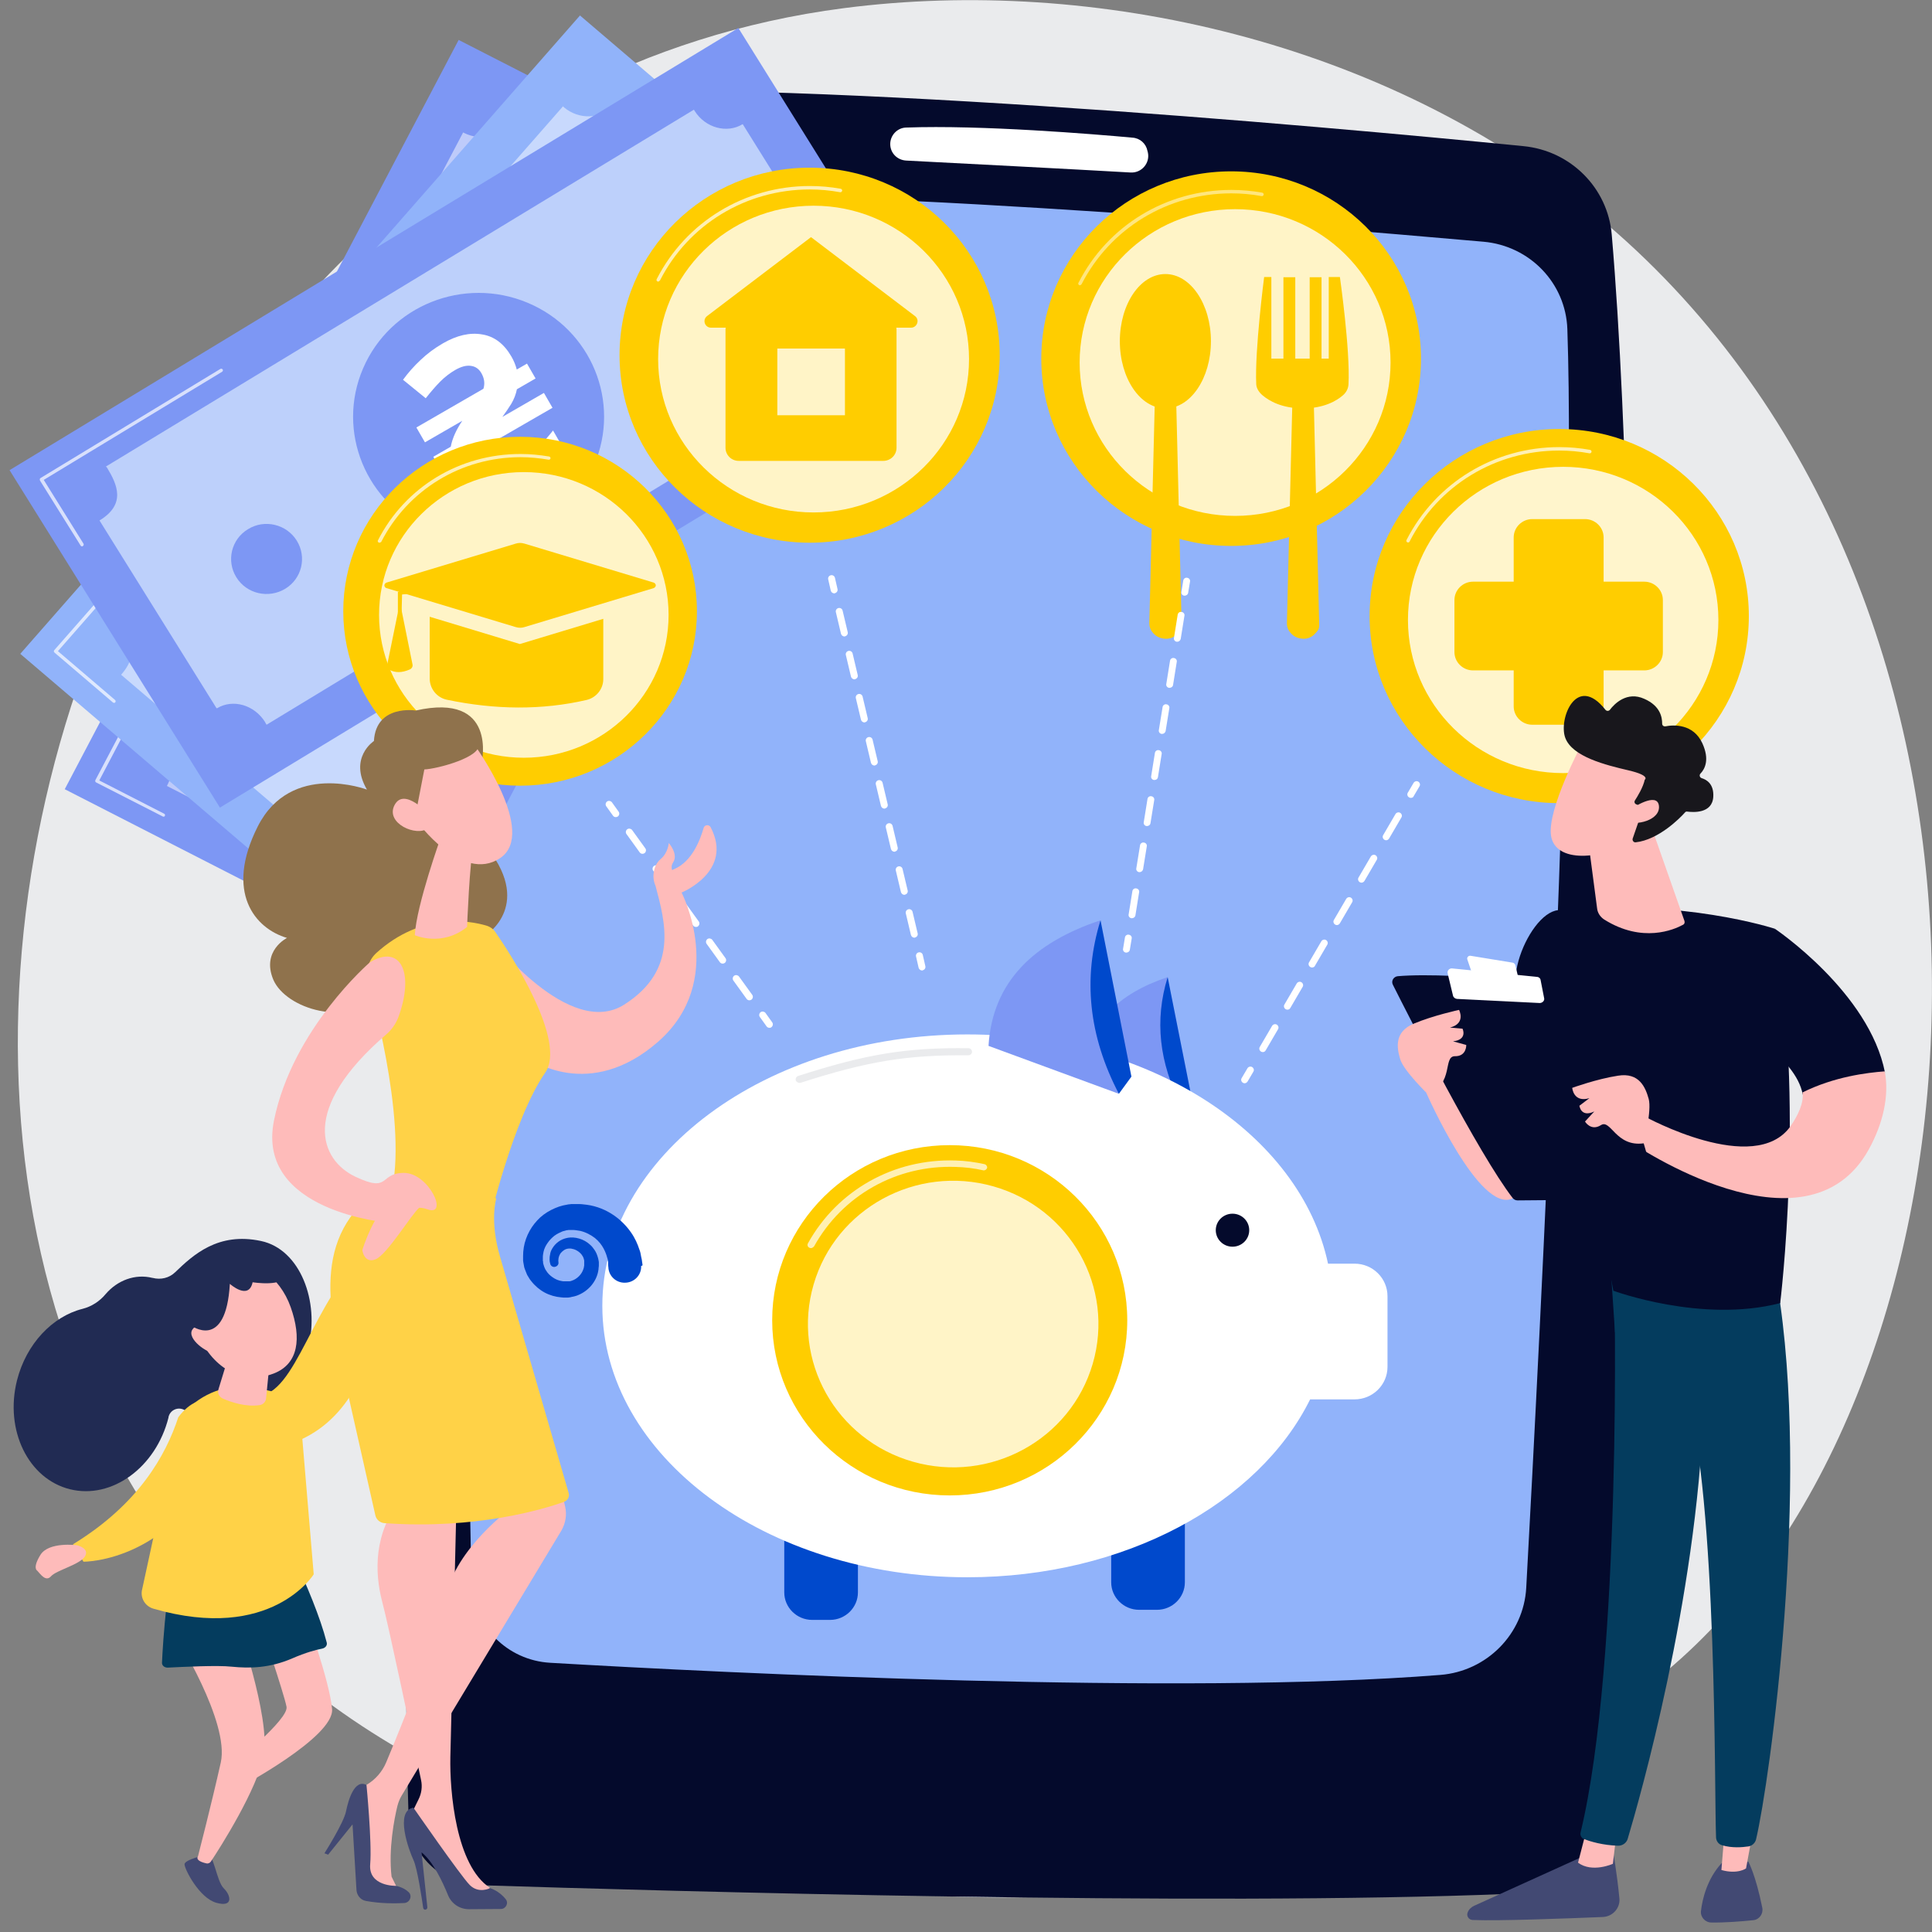 <svg width="200" height="200" viewBox="0 0 200 200" fill="none" xmlns="http://www.w3.org/2000/svg">
<rect x="0" y="0" width="200" height="200" fill="#808080" stroke="none"/>
<path d="M177.022 168.784C172.956 173.008 169.108 175.737 166.053 177.897C130.308 203.218 87.996 195.837 79 194.034C65.722 191.376 40.056 186.226 21.51 164.703C-6.562 132.12 -2.184 80.814 19.585 46.951C23.578 40.757 44.602 6.371 87.371 0.842C113.253 -2.504 143.418 4.235 165.259 22.294C211.131 60.192 207.86 136.772 177.022 168.784Z" fill="#EAEBED"/>
<path d="M44.313 18.877C43.568 48.707 41.138 151.603 42.293 188.054C42.413 191.922 45.564 195.007 49.461 195.149C68.825 195.766 124.535 197.356 156.215 196.051C162.806 195.766 168.049 190.498 168.194 183.996C168.843 152.695 170.311 64.63 166.847 24.288C166.438 19.447 162.589 15.602 157.706 15.128C136.61 13.039 80.611 7.961 53.237 9.693C48.306 10.026 44.434 14.012 44.313 18.877Z" fill="#040A2C"/>
<path d="M52.179 28.156C51.121 52.575 47.777 133.853 48.835 163.919C48.98 168.31 52.492 171.869 56.942 172.13C75.247 173.198 122.226 175.524 149.094 173.388C153.929 173.008 157.73 169.14 157.995 164.37C159.366 139.453 163.263 63.776 162.252 34.065C162.084 29.319 158.379 25.45 153.569 25.023C133.748 23.267 82.873 19.09 60.045 20.325C55.763 20.538 52.371 23.932 52.179 28.156Z" fill="#91B3FA"/>
<path d="M92.157 14.914C92.157 15.839 92.879 16.575 93.817 16.622C98.388 16.86 111.281 17.524 117.03 17.857C118.16 17.928 119.05 16.907 118.834 15.816L118.786 15.626C118.641 14.867 118.016 14.297 117.222 14.249C113.325 13.893 101.587 12.921 93.793 13.205C92.903 13.229 92.157 13.988 92.157 14.914Z" fill="white"/>
<path d="M47.479 4.134L6.702 81.699L43.365 100.458L84.142 22.894L47.479 4.134Z" fill="#7D97F4"/>
<path opacity="0.5" d="M52.951 12.376L73.926 23.102C73.06 24.763 73.854 26.946 75.73 27.919C75.778 27.943 75.923 28.014 75.923 28.014L43.016 90.616C43.016 90.616 42.872 90.545 42.824 90.497C40.948 89.548 38.711 90.118 37.821 91.802C37.797 91.826 37.773 91.85 37.773 91.85L17.278 81.361C18.77 78.513 16.989 77.255 15.137 76.306C15.089 76.282 15.065 76.306 15.041 76.306L47.947 13.704C47.947 13.704 47.947 13.704 48.02 13.752C49.896 14.701 52.085 14.037 52.951 12.376Z" fill="white"/>
<path d="M45.348 65.034C52.522 65.034 58.338 59.297 58.338 52.219C58.338 45.142 52.522 39.405 45.348 39.405C38.174 39.405 32.359 45.142 32.359 52.219C32.359 59.297 38.174 65.034 45.348 65.034Z" fill="url(#paint0_linear_248_2127)"/>
<path d="M52.516 57.346L51.289 56.729C50.568 57.963 49.629 59.055 48.763 59.719C48.451 59.956 48.018 59.933 47.729 59.672L46.743 58.794C46.382 58.461 46.406 57.916 46.767 57.607C47.609 56.919 48.451 55.993 49.076 54.831C49.702 53.62 49.774 52.505 48.908 52.078C48.138 51.674 47.32 52.149 45.973 53.596C44.049 55.661 42.076 56.824 39.959 55.732C38.035 54.736 37.289 52.6 38.155 49.989L36.929 49.372C36.544 49.183 36.375 48.684 36.592 48.304L36.953 47.593C37.145 47.213 37.65 47.047 38.035 47.26L39.142 47.83C39.791 46.691 40.441 45.955 41.042 45.409C41.355 45.125 41.812 45.125 42.124 45.409L43.038 46.216C43.375 46.525 43.375 47.071 43.038 47.379C42.485 47.877 41.764 48.613 41.186 49.752C40.441 51.176 40.825 51.912 41.355 52.173C42.028 52.505 42.918 51.888 44.482 50.322C46.695 48.067 48.403 47.545 50.399 48.566C52.251 49.515 53.189 51.722 52.227 54.546L53.598 55.234C53.983 55.424 54.152 55.922 53.935 56.302L53.574 57.014C53.382 57.393 52.901 57.536 52.516 57.346Z" fill="white"/>
<path opacity="0.7" d="M16.917 84.541C16.893 84.541 16.869 84.541 16.845 84.518L9.965 81.005C9.917 80.982 9.893 80.958 9.869 80.91C9.845 80.863 9.869 80.816 9.869 80.768L19.948 61.617C19.996 61.523 20.092 61.499 20.188 61.546C20.284 61.594 20.308 61.689 20.26 61.783L10.278 80.792L16.989 84.233C17.085 84.28 17.109 84.375 17.061 84.47C17.061 84.518 16.989 84.541 16.917 84.541Z" fill="white"/>
<path d="M70.942 43.202C70.918 43.202 70.894 43.202 70.87 43.178C70.774 43.131 70.75 43.036 70.798 42.941L80.661 24.17L73.468 20.492C73.372 20.444 73.348 20.349 73.396 20.255C73.444 20.16 73.54 20.136 73.637 20.183L80.997 23.957C81.045 23.98 81.07 24.004 81.094 24.052C81.118 24.099 81.094 24.146 81.094 24.194L71.159 43.107C71.063 43.178 70.991 43.202 70.942 43.202Z" fill="white"/>
<path d="M60.04 1.602L2.098 67.685L33.535 94.512L91.476 28.429L60.04 1.602Z" fill="#91B3FA"/>
<path opacity="0.5" d="M63.509 10.904L81.382 26.163C80.131 27.587 80.492 29.96 82.079 31.312C82.127 31.36 82.127 31.336 82.344 31.502L35.558 84.849C35.366 84.683 35.366 84.683 35.318 84.635C33.73 83.283 31.372 83.283 30.098 84.73C30.074 84.754 30.001 84.754 30.001 84.754L12.538 69.851C14.679 67.407 13.211 65.769 11.624 64.393C11.576 64.346 11.528 64.322 11.528 64.322L58.289 10.999C58.289 10.999 58.313 11.046 58.362 11.094C59.949 12.446 62.258 12.328 63.509 10.904Z" fill="white"/>
<path d="M46.718 60.715C53.892 60.715 59.708 54.978 59.708 47.901C59.708 40.823 53.892 35.086 46.718 35.086C39.545 35.086 33.729 40.823 33.729 47.901C33.729 54.978 39.545 60.715 46.718 60.715Z" fill="url(#paint1_linear_248_2127)"/>
<path d="M52.493 54.522L51.459 53.644C50.472 54.664 49.294 55.518 48.307 55.969C47.947 56.135 47.538 56.017 47.321 55.684L46.575 54.593C46.311 54.189 46.455 53.667 46.888 53.454C47.85 52.979 48.909 52.267 49.775 51.27C50.689 50.25 51.002 49.182 50.28 48.565C49.63 47.996 48.716 48.257 47.081 49.372C44.723 50.938 42.534 51.626 40.706 50.06C39.071 48.66 38.854 46.406 40.321 44.056L39.287 43.178C38.95 42.894 38.926 42.395 39.215 42.063L39.744 41.47C40.033 41.137 40.538 41.114 40.875 41.398L41.813 42.205C42.727 41.256 43.521 40.687 44.218 40.283C44.579 40.069 45.036 40.188 45.277 40.544L45.95 41.541C46.215 41.92 46.094 42.443 45.661 42.68C44.988 43.036 44.146 43.605 43.28 44.555C42.198 45.765 42.414 46.572 42.871 46.952C43.448 47.426 44.459 47.023 46.359 45.86C49.029 44.175 50.809 44.056 52.541 45.528C54.105 46.88 54.514 49.23 52.926 51.769L54.081 52.766C54.417 53.05 54.441 53.549 54.153 53.881L53.623 54.474C53.335 54.783 52.83 54.806 52.493 54.522Z" fill="white"/>
<path opacity="0.7" d="M11.744 72.746C11.72 72.746 11.696 72.723 11.696 72.723L5.634 67.549C5.562 67.478 5.562 67.383 5.61 67.312L19.755 51.199C19.827 51.128 19.923 51.128 19.995 51.175C20.067 51.246 20.067 51.341 20.019 51.413L5.995 67.407L11.913 72.462C11.985 72.533 11.985 72.628 11.937 72.699C11.889 72.77 11.816 72.77 11.744 72.746Z" fill="white"/>
<path d="M73.661 44.958C73.637 44.958 73.613 44.934 73.613 44.934C73.541 44.863 73.541 44.768 73.589 44.697L87.613 28.702L81.695 23.648C81.623 23.576 81.623 23.482 81.671 23.41C81.743 23.339 81.84 23.339 81.912 23.387L87.973 28.56C87.998 28.584 88.022 28.631 88.046 28.679C88.046 28.726 88.046 28.773 87.998 28.797L73.877 44.91C73.805 44.958 73.733 44.982 73.661 44.958Z" fill="white"/>
<path d="M76.433 2.895L0.99 48.671L22.767 83.601L98.209 37.824L76.433 2.895Z" fill="#7D97F4"/>
<path d="M76.884 12.85L89.272 32.712C87.66 33.685 87.227 36.058 88.334 37.814C88.358 37.862 88.334 37.838 88.478 38.075L27.596 75.024C27.452 74.787 27.476 74.834 27.452 74.763C26.346 72.983 24.133 72.319 22.473 73.316C22.449 73.339 22.401 73.292 22.401 73.292L10.301 53.88C13.067 52.195 12.153 50.178 11.071 48.398C11.047 48.351 10.975 48.303 10.951 48.303L71.832 11.354C71.832 11.354 71.881 11.426 71.905 11.473C73.011 13.253 75.272 13.846 76.884 12.85Z" fill="#BDD0FB"/>
<path d="M61.505 48.136C64.303 41.619 61.216 34.098 54.611 31.338C48.005 28.578 40.382 31.623 37.584 38.14C34.786 44.657 37.873 52.178 44.479 54.938C51.084 57.698 58.708 54.652 61.505 48.136Z" fill="#7D97F4"/>
<path opacity="0.7" d="M8.449 56.562C8.401 56.538 8.377 56.514 8.353 56.49L4.143 49.751C4.119 49.703 4.119 49.656 4.119 49.609C4.119 49.561 4.167 49.514 4.191 49.49L22.809 38.194C22.882 38.147 23.002 38.17 23.05 38.242C23.098 38.313 23.074 38.431 23.002 38.479L4.528 49.68L8.641 56.277C8.689 56.348 8.665 56.467 8.593 56.514C8.545 56.562 8.497 56.562 8.449 56.562Z" fill="white"/>
<path d="M76.211 48.328C76.162 48.304 76.138 48.28 76.114 48.256C76.066 48.185 76.09 48.066 76.162 48.019L94.42 36.937L90.306 30.34C90.258 30.268 90.282 30.15 90.355 30.102C90.427 30.055 90.547 30.079 90.595 30.15L94.805 36.889C94.829 36.937 94.829 36.984 94.829 37.032C94.829 37.079 94.781 37.127 94.757 37.15L76.355 48.304C76.307 48.351 76.259 48.351 76.211 48.328Z" fill="white"/>
<path d="M30.723 55.969C31.781 57.678 31.252 59.908 29.52 60.953C27.788 61.997 25.527 61.474 24.469 59.766C23.41 58.057 23.94 55.827 25.672 54.782C27.379 53.715 29.665 54.26 30.723 55.969Z" fill="#7D97F4"/>
<path d="M74.743 32.879C76.775 32.879 78.423 31.253 78.423 29.248C78.423 27.243 76.775 25.617 74.743 25.617C72.71 25.617 71.062 27.243 71.062 29.248C71.062 31.253 72.71 32.879 74.743 32.879Z" fill="url(#paint2_linear_248_2127)"/>
<path d="M127.447 56.513C138.3 56.513 147.099 47.833 147.099 37.125C147.099 26.418 138.3 17.737 127.447 17.737C116.593 17.737 107.794 26.418 107.794 37.125C107.794 47.833 116.593 56.513 127.447 56.513Z" fill="#FFCD00"/>
<g opacity="0.7">
<path opacity="0.7" d="M111.787 29.532C111.763 29.532 111.739 29.532 111.715 29.508C111.619 29.46 111.595 29.366 111.643 29.271C114.674 23.338 120.735 19.66 127.471 19.66C128.553 19.66 129.611 19.755 130.67 19.944C130.766 19.968 130.838 20.063 130.814 20.158C130.79 20.253 130.694 20.324 130.598 20.3C129.563 20.111 128.529 20.016 127.471 20.016C120.88 20.016 114.938 23.623 111.955 29.437C111.907 29.484 111.835 29.532 111.787 29.532Z" fill="white"/>
</g>
<path opacity="0.78" d="M127.857 53.405C136.744 53.405 143.949 46.297 143.949 37.529C143.949 28.761 136.744 21.653 127.857 21.653C118.969 21.653 111.764 28.761 111.764 37.529C111.764 46.297 118.969 53.405 127.857 53.405Z" fill="white"/>
<path d="M120.64 42.275C123.244 42.275 125.355 39.162 125.355 35.322C125.355 31.482 123.244 28.369 120.64 28.369C118.036 28.369 115.925 31.482 115.925 35.322C115.925 39.162 118.036 42.275 120.64 42.275Z" fill="#FFCD00"/>
<path d="M121.747 41.018C121.025 41.018 120.279 41.018 119.558 41.018C119.365 48.825 119.173 56.609 118.98 64.511C118.98 64.986 119.149 65.318 119.485 65.65C119.822 65.982 120.279 66.125 120.736 66.125C121.169 66.125 121.578 65.935 121.867 65.626C122.156 65.318 122.324 65.152 122.324 64.725C122.131 56.751 121.939 48.825 121.747 41.018Z" fill="#FFCD00"/>
<path d="M138.706 28.677H137.551V37.125H136.805V28.701H135.578V37.125H134.087V28.701H132.86V37.125H131.609V28.677H130.864C130.864 28.677 129.878 36.271 130.046 39.783C130.07 40.21 130.335 40.614 130.695 40.922C131.369 41.492 132.692 42.275 134.881 42.275C137.046 42.275 138.369 41.492 139.018 40.922C139.379 40.614 139.572 40.21 139.596 39.783C139.788 36.247 138.706 28.677 138.706 28.677Z" fill="#FFCD00"/>
<path d="M135.988 41.017C135.266 41.017 134.52 41.017 133.799 41.017C133.606 48.825 133.414 56.608 133.222 64.51C133.222 64.985 133.39 65.317 133.727 65.65C134.063 65.982 134.52 66.124 134.978 66.124C135.411 66.124 135.819 65.934 136.108 65.626C136.397 65.317 136.565 65.151 136.565 64.724C136.373 56.751 136.18 48.825 135.988 41.017Z" fill="#FFCD00"/>
<path d="M161.411 83.14C172.251 83.14 181.039 74.47 181.039 63.775C181.039 53.081 172.251 44.411 161.411 44.411C150.57 44.411 141.782 53.081 141.782 63.775C141.782 74.47 150.57 83.14 161.411 83.14Z" fill="#FFCD00"/>
<path opacity="0.7" d="M145.75 56.157C145.726 56.157 145.702 56.157 145.678 56.133C145.582 56.086 145.558 55.991 145.606 55.896C148.637 49.963 154.698 46.285 161.41 46.285C162.492 46.285 163.55 46.38 164.609 46.57C164.705 46.594 164.777 46.689 164.753 46.783C164.729 46.878 164.633 46.95 164.537 46.926C163.502 46.736 162.468 46.641 161.41 46.641C154.819 46.641 148.877 50.248 145.918 56.062C145.894 56.133 145.822 56.157 145.75 56.157Z" fill="white"/>
<path d="M161.819 80.031C170.693 80.031 177.887 72.933 177.887 64.178C177.887 55.423 170.693 48.326 161.819 48.326C152.945 48.326 145.751 55.423 145.751 64.178C145.751 72.933 152.945 80.031 161.819 80.031Z" fill="white" fill-opacity="0.8"/>
<path d="M164.081 75.024H158.621C157.562 75.024 156.697 74.169 156.697 73.125V55.636C156.697 54.592 157.562 53.737 158.621 53.737H164.081C165.14 53.737 166.006 54.592 166.006 55.636V73.125C166.006 74.169 165.14 75.024 164.081 75.024Z" fill="#FFCD00"/>
<path d="M150.563 67.501V62.114C150.563 61.07 151.429 60.215 152.487 60.215H170.215C171.274 60.215 172.139 61.07 172.139 62.114V67.501C172.139 68.545 171.274 69.399 170.215 69.399H152.487C151.429 69.399 150.563 68.545 150.563 67.501Z" fill="#FFCD00"/>
<path d="M54.751 50.747C53.06 51.723 51.576 52.081 50.299 51.821C49.036 51.552 48.024 50.76 47.264 49.444C47.024 49.028 46.856 48.626 46.761 48.237L45.743 48.825L44.855 47.287L46.663 46.243C46.745 45.808 46.887 45.366 47.089 44.917C47.291 44.467 47.547 44.015 47.857 43.559L43.991 45.791L43.103 44.253L50.045 40.245C50.213 39.704 50.142 39.164 49.83 38.623C49.574 38.18 49.207 37.929 48.731 37.872C48.268 37.807 47.732 37.95 47.122 38.302C46.568 38.622 46.051 39.022 45.571 39.502C45.104 39.975 44.605 40.55 44.072 41.227L41.721 39.314C42.257 38.58 42.861 37.898 43.533 37.27C44.211 36.62 44.986 36.043 45.859 35.539C47.3 34.707 48.648 34.4 49.901 34.619C51.16 34.816 52.174 35.579 52.942 36.91C53.19 37.339 53.374 37.787 53.495 38.253L54.555 37.641L55.443 39.179L53.51 40.295C53.406 40.817 53.213 41.316 52.934 41.792C52.646 42.253 52.336 42.709 52.005 43.159L56.307 40.675L57.195 42.213L50.087 46.317C50 46.774 50.084 47.224 50.34 47.668C50.636 48.18 51.048 48.478 51.577 48.561C52.097 48.63 52.717 48.457 53.438 48.041C54.186 47.609 54.872 47.102 55.497 46.519C56.113 45.923 56.698 45.272 57.25 44.565L58.762 47.184C58.335 47.819 57.781 48.443 57.101 49.057C56.421 49.672 55.637 50.235 54.751 50.747Z" fill="white"/>
<path d="M53.84 81.335C63.95 81.335 72.145 73.25 72.145 63.276C72.145 53.303 63.95 45.217 53.84 45.217C43.73 45.217 35.534 53.303 35.534 63.276C35.534 73.25 43.73 81.335 53.84 81.335Z" fill="#FFCD00"/>
<path opacity="0.7" d="M39.264 56.181C39.24 56.181 39.216 56.181 39.192 56.157C39.12 56.11 39.072 56.015 39.12 55.944C41.934 50.414 47.587 46.997 53.865 46.997C54.876 46.997 55.862 47.092 56.848 47.258C56.944 47.282 56.992 47.353 56.992 47.448C56.968 47.543 56.896 47.59 56.8 47.59C55.838 47.424 54.851 47.329 53.889 47.329C47.755 47.329 42.223 50.699 39.457 56.11C39.384 56.157 39.312 56.181 39.264 56.181Z" fill="white"/>
<path opacity="0.78" d="M54.226 78.441C62.503 78.441 69.212 71.822 69.212 63.656C69.212 55.491 62.503 48.872 54.226 48.872C45.95 48.872 39.24 55.491 39.24 63.656C39.24 71.822 45.95 78.441 54.226 78.441Z" fill="white"/>
<path d="M67.671 60.31L54.297 56.276C53.984 56.181 53.672 56.181 53.383 56.276L40.009 60.31C39.889 60.358 39.792 60.476 39.792 60.595C39.792 60.737 39.889 60.856 40.009 60.88L53.383 64.914C53.696 65.009 54.008 65.009 54.297 64.914L67.671 60.88C67.792 60.832 67.888 60.713 67.888 60.595C67.888 60.476 67.792 60.358 67.671 60.31Z" fill="#FFCD00"/>
<path d="M53.817 66.67L44.484 63.846V70.254C44.484 71.298 45.23 72.223 46.264 72.437C51.267 73.481 56.102 73.528 60.721 72.46C61.731 72.223 62.452 71.321 62.452 70.301V64.06L53.817 66.67Z" fill="#FFCD00"/>
<path d="M42.414 69.305C41.596 69.661 40.899 69.661 40.297 69.328C40.129 69.234 40.033 69.02 40.081 68.83L41.404 62.352L42.703 68.783C42.751 68.996 42.63 69.21 42.414 69.305Z" fill="#FFCD00"/>
<path d="M53.816 59.954L41.188 61.283V63.443H41.573L41.621 61.544L53.816 59.954Z" fill="#FFCD00"/>
<path d="M83.812 56.181C94.679 56.181 103.488 47.49 103.488 36.77C103.488 26.049 94.679 17.358 83.812 17.358C72.945 17.358 64.135 26.049 64.135 36.77C64.135 47.49 72.945 56.181 83.812 56.181Z" fill="#FFCD00"/>
<path opacity="0.7" d="M68.128 29.152C68.104 29.152 68.08 29.152 68.056 29.128C67.96 29.081 67.936 28.986 67.984 28.891C71.015 22.958 77.1 19.256 83.836 19.256C84.918 19.256 85.977 19.351 87.035 19.541C87.131 19.565 87.203 19.66 87.179 19.755C87.155 19.85 87.059 19.921 86.963 19.897C85.928 19.707 84.87 19.612 83.836 19.612C77.245 19.612 71.279 23.219 68.32 29.033C68.248 29.105 68.176 29.152 68.128 29.152Z" fill="white"/>
<path opacity="0.78" d="M84.221 53.048C93.109 53.048 100.314 45.94 100.314 37.172C100.314 28.404 93.109 21.296 84.221 21.296C75.334 21.296 68.129 28.404 68.129 37.172C68.129 45.94 75.334 53.048 84.221 53.048Z" fill="white"/>
<path d="M94.709 32.712L83.956 24.548L73.204 32.712C72.675 33.115 72.963 33.922 73.613 33.922H75.128C75.104 34.017 75.104 34.088 75.104 34.183V46.357C75.104 47.093 75.706 47.71 76.475 47.71H91.437C92.183 47.71 92.808 47.116 92.808 46.357V34.183C92.808 34.088 92.808 33.993 92.784 33.922H94.3C94.949 33.922 95.238 33.091 94.709 32.712ZM87.468 42.987H80.468V36.081H87.468V42.987Z" fill="#FFCD00"/>
<path d="M63.75 84.588C63.629 84.588 63.533 84.541 63.461 84.446L62.764 83.473C62.643 83.307 62.691 83.093 62.836 82.975C63.004 82.856 63.221 82.903 63.341 83.046L64.038 84.019C64.159 84.185 64.111 84.398 63.966 84.517C63.894 84.564 63.822 84.588 63.75 84.588Z" fill="white"/>
<path d="M77.579 103.55C77.459 103.55 77.363 103.503 77.291 103.408L75.92 101.509C75.799 101.343 75.847 101.13 75.992 101.011C76.16 100.892 76.377 100.94 76.497 101.082L77.868 102.981C77.988 103.147 77.94 103.36 77.796 103.479C77.724 103.526 77.651 103.55 77.579 103.55ZM74.813 99.753C74.693 99.753 74.597 99.706 74.524 99.611L73.153 97.712C73.033 97.546 73.081 97.333 73.225 97.214C73.394 97.095 73.61 97.143 73.731 97.285L75.102 99.184C75.222 99.35 75.174 99.563 75.03 99.682C74.957 99.73 74.885 99.753 74.813 99.753ZM72.047 95.956C71.927 95.956 71.83 95.909 71.758 95.814L70.387 93.915C70.267 93.749 70.315 93.536 70.459 93.417C70.628 93.299 70.844 93.346 70.964 93.488L72.335 95.387C72.456 95.553 72.408 95.766 72.263 95.885C72.191 95.956 72.119 95.956 72.047 95.956ZM69.281 92.183C69.16 92.183 69.064 92.136 68.992 92.041L67.621 90.142C67.501 89.976 67.549 89.763 67.693 89.644C67.861 89.525 68.078 89.573 68.198 89.715L69.569 91.614C69.689 91.78 69.641 91.993 69.497 92.112C69.425 92.159 69.353 92.183 69.281 92.183ZM66.514 88.386C66.394 88.386 66.298 88.339 66.226 88.244L64.855 86.345C64.734 86.179 64.782 85.966 64.927 85.847C65.095 85.728 65.312 85.776 65.432 85.918L66.803 87.817C66.923 87.983 66.875 88.196 66.731 88.315C66.659 88.362 66.587 88.386 66.514 88.386Z" fill="white"/>
<path d="M79.649 106.397C79.528 106.397 79.432 106.35 79.36 106.255L78.662 105.282C78.542 105.116 78.59 104.902 78.735 104.784C78.903 104.665 79.12 104.712 79.24 104.855L79.937 105.828C80.058 105.994 80.01 106.207 79.865 106.326C79.793 106.397 79.721 106.397 79.649 106.397Z" fill="white"/>
<path d="M146.04 82.595C145.968 82.595 145.92 82.571 145.872 82.547C145.703 82.452 145.631 82.239 145.728 82.073L146.329 81.052C146.425 80.886 146.642 80.815 146.81 80.91C146.978 81.005 147.051 81.218 146.954 81.384L146.353 82.405C146.305 82.547 146.185 82.595 146.04 82.595Z" fill="white"/>
<path d="M130.719 108.912C130.646 108.912 130.598 108.888 130.55 108.865C130.382 108.77 130.31 108.556 130.406 108.39L131.681 106.207C131.777 106.041 131.993 105.97 132.162 106.064C132.33 106.159 132.402 106.373 132.306 106.539L131.031 108.722C130.959 108.865 130.839 108.912 130.719 108.912ZM133.268 104.522C133.196 104.522 133.148 104.498 133.1 104.475C132.932 104.38 132.859 104.166 132.956 104L134.231 101.817C134.327 101.651 134.543 101.579 134.712 101.674C134.88 101.769 134.952 101.983 134.856 102.149L133.581 104.332C133.509 104.475 133.389 104.522 133.268 104.522ZM135.818 100.156C135.746 100.156 135.698 100.132 135.65 100.108C135.481 100.013 135.409 99.799 135.505 99.633L136.78 97.45C136.877 97.284 137.093 97.213 137.261 97.308C137.43 97.403 137.502 97.616 137.406 97.782L136.131 99.966C136.083 100.084 135.962 100.156 135.818 100.156ZM138.392 95.765C138.32 95.765 138.272 95.742 138.224 95.718C138.055 95.623 137.983 95.409 138.079 95.243L139.354 93.06C139.45 92.894 139.667 92.823 139.835 92.918C140.004 93.013 140.076 93.226 139.98 93.392L138.705 95.576C138.633 95.694 138.512 95.765 138.392 95.765ZM140.942 91.375C140.87 91.375 140.821 91.351 140.773 91.328C140.605 91.233 140.533 91.019 140.629 90.853L141.904 88.67C142 88.504 142.217 88.433 142.385 88.527C142.553 88.622 142.626 88.836 142.529 89.002L141.254 91.185C141.182 91.304 141.062 91.375 140.942 91.375ZM143.492 86.985C143.419 86.985 143.371 86.961 143.323 86.938C143.155 86.843 143.083 86.629 143.179 86.463L144.454 84.28C144.55 84.114 144.766 84.042 144.935 84.137C145.103 84.232 145.175 84.446 145.079 84.612L143.804 86.795C143.732 86.914 143.612 86.985 143.492 86.985Z" fill="white"/>
<path d="M128.841 112.14C128.769 112.14 128.721 112.116 128.673 112.092C128.505 111.997 128.432 111.784 128.529 111.617L129.13 110.597C129.226 110.431 129.443 110.36 129.611 110.455C129.779 110.55 129.852 110.763 129.755 110.929L129.154 111.95C129.082 112.068 128.962 112.14 128.841 112.14Z" fill="white"/>
<path d="M86.361 61.426C86.193 61.426 86.048 61.308 86 61.141L85.736 59.979C85.688 59.789 85.808 59.599 86 59.551C86.193 59.504 86.385 59.623 86.433 59.812L86.698 60.975C86.746 61.165 86.626 61.355 86.433 61.403C86.433 61.426 86.409 61.426 86.361 61.426Z" fill="white"/>
<path d="M94.659 97.07C94.491 97.07 94.346 96.952 94.298 96.786L93.769 94.555C93.721 94.365 93.841 94.175 94.034 94.128C94.226 94.08 94.418 94.199 94.467 94.389L94.996 96.62C95.044 96.809 94.924 96.999 94.731 97.047C94.707 97.07 94.683 97.07 94.659 97.07ZM93.625 92.633C93.456 92.633 93.312 92.514 93.264 92.348L92.735 90.117C92.687 89.927 92.807 89.738 92.999 89.69C93.192 89.643 93.384 89.761 93.432 89.951L93.962 92.182C94.01 92.372 93.889 92.561 93.697 92.609C93.673 92.609 93.649 92.633 93.625 92.633ZM92.59 88.171C92.422 88.171 92.278 88.053 92.23 87.887L91.7 85.656C91.652 85.466 91.772 85.276 91.965 85.229C92.157 85.181 92.35 85.3 92.398 85.49L92.927 87.72C92.975 87.91 92.855 88.1 92.663 88.148C92.638 88.171 92.614 88.171 92.59 88.171ZM91.556 83.71C91.388 83.71 91.243 83.591 91.195 83.425L90.666 81.195C90.618 81.005 90.738 80.815 90.931 80.767C91.123 80.72 91.316 80.838 91.364 81.028L91.893 83.259C91.941 83.449 91.821 83.639 91.628 83.686C91.604 83.71 91.58 83.71 91.556 83.71ZM90.522 79.249C90.353 79.249 90.209 79.13 90.161 78.964L89.632 76.733C89.584 76.543 89.704 76.353 89.896 76.306C90.089 76.258 90.281 76.377 90.329 76.567L90.859 78.798C90.907 78.987 90.786 79.177 90.594 79.225C90.57 79.249 90.546 79.249 90.522 79.249ZM89.487 74.787C89.319 74.787 89.175 74.668 89.127 74.502L88.597 72.272C88.549 72.082 88.669 71.892 88.862 71.845C89.054 71.797 89.247 71.916 89.295 72.106L89.824 74.336C89.872 74.526 89.752 74.716 89.559 74.763C89.535 74.787 89.511 74.787 89.487 74.787ZM88.453 70.326C88.285 70.326 88.14 70.207 88.092 70.041L87.563 67.81C87.515 67.621 87.635 67.431 87.828 67.383C88.02 67.336 88.213 67.454 88.261 67.644L88.79 69.875C88.838 70.065 88.718 70.255 88.525 70.302C88.501 70.326 88.477 70.326 88.453 70.326ZM87.419 65.888C87.25 65.888 87.106 65.769 87.058 65.603L86.529 63.373C86.481 63.183 86.601 62.993 86.793 62.946C86.986 62.898 87.178 63.017 87.226 63.207L87.755 65.437C87.804 65.627 87.683 65.817 87.491 65.864C87.467 65.888 87.443 65.888 87.419 65.888Z" fill="white"/>
<path d="M95.454 100.464C95.286 100.464 95.142 100.345 95.094 100.179L94.829 99.016C94.781 98.826 94.901 98.636 95.094 98.589C95.286 98.542 95.478 98.66 95.526 98.85L95.791 100.013C95.839 100.203 95.719 100.393 95.526 100.44C95.502 100.464 95.478 100.464 95.454 100.464Z" fill="white"/>
<path d="M122.635 61.664C122.611 61.664 122.587 61.664 122.587 61.664C122.395 61.641 122.251 61.451 122.299 61.261L122.491 60.098C122.515 59.908 122.708 59.766 122.9 59.813C123.092 59.837 123.237 60.027 123.189 60.217L122.996 61.38C122.972 61.546 122.804 61.664 122.635 61.664Z" fill="white"/>
<path d="M117.175 95.054C117.151 95.054 117.127 95.054 117.127 95.054C116.934 95.03 116.79 94.84 116.838 94.65L117.223 92.254C117.247 92.064 117.44 91.921 117.632 91.969C117.824 91.993 117.969 92.182 117.921 92.372L117.536 94.769C117.512 94.935 117.343 95.054 117.175 95.054ZM117.969 90.284C117.945 90.284 117.921 90.284 117.921 90.284C117.728 90.26 117.584 90.07 117.632 89.88L118.017 87.507C118.041 87.318 118.233 87.175 118.426 87.223C118.618 87.246 118.763 87.436 118.714 87.626L118.33 89.999C118.281 90.165 118.137 90.284 117.969 90.284ZM118.738 85.514C118.714 85.514 118.69 85.514 118.69 85.514C118.498 85.49 118.354 85.3 118.402 85.111L118.787 82.714C118.811 82.524 119.003 82.382 119.196 82.429C119.388 82.453 119.532 82.643 119.484 82.832L119.099 85.206C119.075 85.395 118.907 85.514 118.738 85.514ZM119.508 80.744C119.484 80.744 119.46 80.744 119.46 80.744C119.268 80.721 119.123 80.531 119.171 80.341L119.556 77.944C119.58 77.754 119.773 77.612 119.965 77.659C120.158 77.683 120.302 77.873 120.254 78.063L119.869 80.459C119.845 80.626 119.701 80.744 119.508 80.744ZM120.302 75.974C120.278 75.974 120.254 75.974 120.254 75.974C120.061 75.951 119.917 75.761 119.965 75.571L120.35 73.198C120.374 73.008 120.567 72.866 120.759 72.913C120.951 72.937 121.096 73.127 121.048 73.317L120.663 75.689C120.615 75.856 120.47 75.974 120.302 75.974ZM121.072 71.204C121.048 71.204 121.024 71.204 121.024 71.204C120.831 71.181 120.687 70.991 120.735 70.801L121.12 68.404C121.144 68.214 121.336 68.072 121.529 68.119C121.721 68.143 121.866 68.333 121.817 68.523L121.433 70.92C121.409 71.086 121.24 71.204 121.072 71.204ZM121.866 66.434C121.842 66.434 121.817 66.434 121.817 66.434C121.625 66.411 121.481 66.221 121.529 66.031L121.914 63.634C121.938 63.444 122.13 63.302 122.323 63.349C122.515 63.373 122.659 63.563 122.611 63.753L122.226 66.15C122.178 66.316 122.034 66.434 121.866 66.434Z" fill="white"/>
<path d="M116.598 98.613C116.574 98.613 116.55 98.613 116.55 98.613C116.357 98.589 116.213 98.399 116.261 98.209L116.453 97.046C116.478 96.857 116.67 96.714 116.862 96.762C117.055 96.785 117.199 96.975 117.151 97.165L116.959 98.328C116.935 98.494 116.766 98.613 116.598 98.613Z" fill="white"/>
<path d="M122.296 114.463C117.149 108.554 118.448 104.686 120.877 101.15L123.259 113.134L122.296 114.463Z" fill="#0049CC"/>
<path d="M122.296 114.463C119.987 110.026 119.506 105.588 120.877 101.15C115.777 102.859 112.602 105.849 112.289 110.785L122.296 114.463Z" fill="#7D97F4"/>
<path d="M117.918 166.647H119.77C121.358 166.647 122.657 165.366 122.657 163.8V157.345C122.657 155.779 121.358 154.497 119.77 154.497H117.918C116.33 154.497 115.031 155.779 115.031 157.345V163.8C115.031 165.366 116.33 166.647 117.918 166.647Z" fill="#0049CC"/>
<path d="M84.074 167.692H85.926C87.513 167.692 88.812 166.411 88.812 164.845V158.39C88.812 156.824 87.513 155.542 85.926 155.542H84.074C82.486 155.542 81.187 156.824 81.187 158.39V164.845C81.187 166.411 82.486 167.692 84.074 167.692Z" fill="#0049CC"/>
<path d="M100.143 107.083C119.002 107.083 134.637 117.383 137.476 130.814H140.218C142.118 130.814 143.633 132.333 143.633 134.184V141.493C143.633 143.368 142.094 144.863 140.218 144.863H135.623C130.307 155.613 116.428 163.278 100.143 163.278C79.288 163.278 62.353 150.701 62.353 135.181C62.353 119.661 79.264 107.083 100.143 107.083Z" fill="white"/>
<path d="M82.871 112.091C89.895 109.836 93.912 109.196 100.239 109.243C100.455 109.243 100.624 109.077 100.624 108.887C100.624 108.674 100.455 108.508 100.239 108.508C93.816 108.436 89.727 109.101 82.631 111.379C82.414 111.45 82.318 111.687 82.39 111.877C82.487 112.043 82.703 112.138 82.871 112.091Z" fill="#EAEBED"/>
<path d="M115.826 113.23C108.874 105.256 110.63 100.036 113.926 95.266L117.125 111.45L115.826 113.23Z" fill="#0049CC"/>
<path d="M115.826 113.23C112.699 107.25 112.074 101.246 113.926 95.266C107.046 97.567 102.74 101.602 102.332 108.27L115.826 113.23Z" fill="#7D97F4"/>
<path d="M66.514 130.933C66.514 130.933 66.49 130.815 66.466 130.601C66.466 130.553 66.442 130.482 66.442 130.411C66.418 130.316 66.394 130.198 66.37 130.079C66.346 129.96 66.322 129.842 66.298 129.699C66.274 129.557 66.226 129.462 66.177 129.319C66.009 128.797 65.745 128.18 65.311 127.563C64.879 126.946 64.277 126.306 63.508 125.784C62.738 125.262 61.8 124.858 60.741 124.716C60.477 124.692 60.212 124.645 59.947 124.645C59.803 124.645 59.683 124.645 59.538 124.645H59.346C59.346 124.645 59.202 124.645 59.274 124.645H59.25H59.202H59.13L58.961 124.668C58.913 124.668 58.865 124.668 58.769 124.692C58.6 124.716 58.456 124.763 58.288 124.787C57.999 124.858 57.71 124.953 57.446 125.072C56.892 125.309 56.387 125.617 55.93 126.021C55.497 126.424 55.112 126.899 54.824 127.421C54.535 127.943 54.319 128.536 54.222 129.13C54.174 129.438 54.15 129.723 54.15 130.031V130.245V130.316V130.34V130.387V130.482L54.174 130.672L54.222 130.933C54.246 131.028 54.246 131.099 54.27 131.194L54.343 131.408C54.391 131.55 54.463 131.693 54.511 131.835C54.559 131.977 54.655 132.12 54.728 132.238C54.8 132.381 54.896 132.499 54.992 132.618C55.377 133.116 55.858 133.52 56.387 133.805C56.916 134.089 57.518 134.256 58.095 134.303C58.239 134.327 58.384 134.327 58.528 134.327H58.648H58.672H58.697C58.697 134.327 58.793 134.327 58.745 134.327H58.793L58.961 134.303C59.009 134.303 59.105 134.279 59.178 134.256C59.25 134.232 59.346 134.232 59.418 134.208C59.562 134.161 59.707 134.137 59.851 134.066C60.958 133.615 61.727 132.642 61.92 131.621C61.944 131.503 61.968 131.36 61.968 131.242C61.968 131.17 61.992 131.123 61.992 131.052V130.862V130.767V130.743V130.696V130.648L61.968 130.506C61.944 130.387 61.92 130.221 61.872 130.103C61.8 129.865 61.703 129.628 61.559 129.414C61.415 129.201 61.27 129.011 61.102 128.869C60.428 128.228 59.49 128.014 58.793 128.133C57.975 128.275 57.47 128.75 57.181 129.225C57.037 129.462 56.965 129.675 56.941 129.889C56.892 130.103 56.892 130.269 56.892 130.411C56.892 130.553 56.916 130.672 56.941 130.743C56.965 130.815 56.965 130.862 56.965 130.862C57.037 131.076 57.277 131.218 57.518 131.123C57.734 131.052 57.855 130.838 57.806 130.648V130.625C57.806 130.625 57.806 130.601 57.806 130.577C57.806 130.53 57.782 130.482 57.806 130.411C57.806 130.245 57.855 130.008 58.023 129.747C58.119 129.628 58.239 129.509 58.384 129.414C58.456 129.367 58.552 129.319 58.624 129.296C58.721 129.272 58.817 129.248 58.889 129.248C58.913 129.248 58.961 129.248 58.985 129.248H59.033H59.057C59.009 129.248 59.057 129.248 59.033 129.248C59.081 129.248 59.154 129.248 59.202 129.272C59.322 129.296 59.442 129.319 59.538 129.367C59.755 129.462 59.971 129.604 60.14 129.794C60.236 129.889 60.284 130.008 60.356 130.103C60.404 130.221 60.453 130.34 60.477 130.482C60.477 130.506 60.477 130.53 60.477 130.553V130.601V130.625V130.648V130.791V130.838C60.477 130.767 60.477 130.815 60.477 130.815V130.838V130.886V131.004C60.477 131.052 60.453 131.076 60.453 131.123C60.453 131.194 60.428 131.265 60.404 131.337C60.236 131.906 59.755 132.405 59.154 132.594C59.081 132.618 59.009 132.642 58.937 132.642C58.913 132.642 58.865 132.642 58.841 132.642C58.817 132.642 58.793 132.642 58.721 132.642H58.552H58.504C58.456 132.642 58.552 132.642 58.528 132.642H58.504H58.432C58.336 132.642 58.264 132.642 58.167 132.618C57.831 132.571 57.494 132.428 57.229 132.238C56.941 132.049 56.7 131.811 56.532 131.526C56.484 131.455 56.435 131.384 56.411 131.313C56.387 131.242 56.339 131.17 56.315 131.076C56.291 131.004 56.267 130.909 56.243 130.838L56.219 130.72C56.219 130.672 56.219 130.648 56.219 130.625C56.219 130.601 56.219 130.553 56.195 130.53V130.364V130.269V130.221V130.198C56.195 130.174 56.195 130.292 56.195 130.245V130.103C56.195 129.936 56.243 129.747 56.267 129.581C56.339 129.248 56.508 128.916 56.7 128.655C56.892 128.37 57.133 128.133 57.398 127.919C57.662 127.73 57.951 127.587 58.239 127.468C58.384 127.421 58.552 127.397 58.672 127.35C58.721 127.35 58.793 127.35 58.841 127.326C58.865 127.326 58.937 127.326 58.985 127.326H59.154H59.226H59.274H59.298C59.37 127.326 59.226 127.326 59.25 127.326H59.37C59.442 127.326 59.538 127.35 59.611 127.35C59.755 127.374 59.923 127.397 60.068 127.421C60.669 127.563 61.174 127.848 61.583 128.157C61.992 128.489 62.281 128.869 62.473 129.225C62.666 129.581 62.786 129.913 62.858 130.198C62.882 130.269 62.906 130.34 62.906 130.387C62.906 130.435 62.906 130.482 62.93 130.53C62.93 130.577 62.954 130.601 62.954 130.648C62.954 130.72 62.954 130.791 62.954 130.838C62.954 131.052 62.978 131.17 62.978 131.17C63.002 132.096 63.796 132.832 64.734 132.784C65.672 132.76 66.418 131.977 66.37 131.052C66.514 131.028 66.514 130.981 66.514 130.933Z" fill="#0049CC"/>
<path opacity="0.7" d="M73.178 150.701C73.13 150.701 73.082 150.677 73.034 150.654C69.738 148.043 67.212 145.029 65.504 141.731C65.432 141.612 65.48 141.47 65.601 141.422C65.721 141.351 65.865 141.399 65.913 141.517C67.597 144.768 70.075 147.735 73.322 150.298C73.418 150.369 73.442 150.535 73.37 150.63C73.322 150.677 73.25 150.701 73.178 150.701Z" fill="white"/>
<path opacity="0.7" d="M102.403 160.075C94.201 160.075 85.71 158.057 78.878 154.45C78.758 154.379 78.71 154.237 78.782 154.118C78.854 154 78.998 153.952 79.119 154.023C86.239 157.773 95.211 159.79 103.726 159.576C112.602 159.339 120.18 156.752 125.063 152.291C125.159 152.196 125.303 152.196 125.399 152.315C125.496 152.41 125.472 152.552 125.375 152.647C120.396 157.179 112.723 159.814 103.726 160.051C103.293 160.051 102.86 160.075 102.403 160.075Z" fill="white"/>
<path d="M98.315 154.806C108.465 154.806 116.693 146.688 116.693 136.675C116.693 126.662 108.465 118.545 98.315 118.545C88.165 118.545 79.937 126.662 79.937 136.675C79.937 146.688 88.165 154.806 98.315 154.806Z" fill="#FFCD00"/>
<path d="M98.316 154.213C108.134 154.213 116.092 146.361 116.092 136.675C116.092 126.99 108.134 119.138 98.316 119.138C88.499 119.138 80.54 126.99 80.54 136.675C80.54 146.361 88.499 154.213 98.316 154.213Z" fill="#FFCD00"/>
<path opacity="0.7" d="M83.906 129.2C83.858 129.2 83.81 129.176 83.762 129.152C83.594 129.057 83.546 128.868 83.642 128.701C86.697 123.196 92.542 119.921 98.916 120.135C99.927 120.158 100.937 120.301 101.923 120.514C102.092 120.562 102.212 120.728 102.188 120.894C102.14 121.06 101.971 121.179 101.803 121.155C100.865 120.941 99.879 120.823 98.916 120.799C92.807 120.585 87.202 123.742 84.267 129.034C84.147 129.152 84.027 129.223 83.906 129.2Z" fill="white"/>
<path opacity="0.78" d="M113.121 141.168C115.418 133.296 110.811 125.078 102.832 122.812C94.853 120.547 86.523 125.091 84.226 132.963C81.929 140.835 86.536 149.053 94.515 151.319C102.495 153.585 110.825 149.04 113.121 141.168Z" fill="white"/>
<path d="M127.588 129.058C128.545 129.058 129.32 128.293 129.32 127.349C129.32 126.406 128.545 125.641 127.588 125.641C126.632 125.641 125.856 126.406 125.856 127.349C125.856 128.293 126.632 129.058 127.588 129.058Z" fill="#040A2C"/>
<path d="M73.563 85.632C73.394 85.323 72.937 85.371 72.841 85.703C72.48 86.96 71.638 89.167 69.834 89.951C69.738 89.998 69.666 90.022 69.57 90.069C69.498 89.832 69.498 89.547 69.69 89.262C70.243 88.408 69.233 87.269 69.233 87.269C69.233 87.269 69.161 88.289 68.391 88.93C67.718 89.476 67.405 90.71 67.862 91.707C68.848 95.432 70.291 100.392 64.615 103.999C58.938 107.606 50.903 97.188 50.903 97.188L54.872 109.623C54.872 109.623 61.006 114.085 68.15 107.82C75.295 101.531 70.556 92.395 70.556 92.395C70.556 92.395 75.968 90.212 73.563 85.632Z" fill="#FEBBBA"/>
<path d="M49.869 78.916C49.869 78.916 51.529 71.631 43.038 73.553C43.038 73.553 38.924 72.888 38.708 76.709C38.708 76.709 36.062 78.442 37.986 81.74C37.986 81.74 30.12 78.75 26.68 85.561C23.241 92.371 26.392 96.121 29.711 97.094C29.711 97.094 27.041 98.423 28.292 101.413C29.567 104.403 35.99 106.515 39.766 102.884C39.766 102.884 50.567 104.284 50.35 96.762C50.35 96.762 55.377 93.558 50.086 87.341C44.866 81.123 49.869 78.916 49.869 78.916Z" fill="#8F724C"/>
<path d="M50.327 95.812C48.619 95.314 43.664 94.388 38.949 98.66C38.155 99.396 37.818 100.487 38.107 101.531C39.382 106.135 42.702 119.709 39.791 125.594C39.791 125.594 44.963 131.219 50.591 126.686C50.591 126.686 53.117 115.817 56.437 111.047C58.722 107.749 52.804 98.684 51.289 96.501C51.072 96.168 50.736 95.931 50.327 95.812Z" fill="#FFD247"/>
<path d="M45.635 86.676C45.635 86.676 43.11 93.7 42.941 96.809C42.941 96.809 45.732 98.067 48.353 95.954C48.353 95.954 48.618 88.93 49.027 87.672L45.635 86.676Z" fill="#FEBBBA"/>
<path d="M49.122 77.113C49.122 77.113 55.713 86.202 51.768 88.836C47.823 91.47 43.157 85.015 43.157 85.015C43.157 85.015 41.641 80.032 43.229 78.347C44.816 76.662 49.122 77.113 49.122 77.113Z" fill="#FEBBBA"/>
<path d="M46.093 74.93C46.093 74.93 49.123 75.641 49.532 76.994C49.965 78.347 45.251 79.605 43.928 79.652L42.869 85.11C42.869 85.11 39.718 79.984 40.969 77.018C42.22 74.052 46.093 74.93 46.093 74.93Z" fill="#8F724C"/>
<path d="M44.433 84.351C44.433 84.351 41.859 81.432 40.848 83.331C39.838 85.229 43.158 86.677 44.312 85.727L44.433 84.351Z" fill="#FEBBBA"/>
<path d="M57.157 149.492C57.133 149.99 58.023 153.906 58.504 155.97C58.696 156.801 58.552 157.679 58.119 158.438L41.57 185.895C41.377 186.227 41.233 186.583 41.137 186.963C40.824 188.244 40.199 191.4 40.535 194.272L41.401 196.028L37.697 195.197L36.903 185.397L37.962 184.756C38.876 184.21 39.573 183.403 39.982 182.43C41.473 178.847 45.202 169.734 46.14 165.273C47.222 160.218 52.923 156.113 52.923 156.113L51.913 153.787L57.157 149.492Z" fill="#FEBBBA"/>
<path d="M33.584 191.851C33.584 191.851 35.58 188.719 35.821 187.508C36.061 186.298 36.711 184.139 37.938 184.779C37.938 184.779 38.515 190.688 38.322 192.99C38.13 195.292 40.968 195.221 40.968 195.221C40.968 195.221 41.762 195.34 42.316 195.885C42.7 196.265 42.436 196.953 41.858 197.001C40.92 197.048 39.453 197.072 37.889 196.787C37.336 196.692 36.951 196.218 36.903 195.672L36.494 188.861L33.969 191.994L33.584 191.851Z" fill="#424973"/>
<path d="M47.294 153.858C47.294 153.858 46.717 178.419 46.621 181.908C46.549 185.396 47.174 193.132 50.734 195.434L49.195 196.55C49.195 196.55 47.27 194.936 45.394 191.827C43.277 188.339 42.628 187.698 42.628 187.698L43.325 186.274C43.638 185.657 43.734 184.945 43.59 184.281C42.82 180.626 40.27 168.452 39.573 165.842C38.755 162.757 38.683 158.628 41.545 155.163C44.408 151.722 47.294 153.858 47.294 153.858Z" fill="#FEBBBA"/>
<path d="M44.024 197.689C43.904 197.689 43.832 197.618 43.808 197.499C43.688 196.668 43.206 193.394 42.797 192.539C42.34 191.566 40.825 187.461 42.797 187.129C42.797 187.129 47.681 194.177 48.619 195.126C49.557 196.075 50.736 195.458 50.736 195.458C50.736 195.458 51.65 195.719 52.347 196.597C52.684 197.001 52.371 197.618 51.842 197.618L48.547 197.641C47.584 197.641 46.742 197.072 46.382 196.194C45.804 194.77 44.818 192.682 43.639 191.756L44.241 197.452C44.241 197.57 44.145 197.689 44.024 197.689Z" fill="#424973"/>
<path d="M51.385 124.028C51.385 124.028 50.639 126.354 51.794 130.198L58.866 154.546C58.986 154.926 58.77 155.329 58.385 155.471C56.268 156.231 49.316 158.343 39.839 157.678C39.358 157.655 38.949 157.323 38.852 156.848C38.227 154.071 36.086 144.603 35.653 142.657C33.969 135.253 32.117 127.256 40.32 122.415C44.096 124.028 47.632 124.977 51.385 124.028Z" fill="#FFD247"/>
<path d="M21.388 191.994C21.388 191.994 19.103 192.492 19.103 192.991C19.103 193.489 20.618 196.479 22.398 196.977C24.178 197.476 23.914 196.218 23.168 195.482C22.398 194.747 22.134 191.757 21.388 191.994Z" fill="#424973"/>
<path d="M31.562 166.958C31.562 166.958 34.136 174.029 34.377 176.924C34.617 179.82 24.731 185.064 24.731 185.064L24.033 182.715C24.033 182.715 29.903 177.992 29.662 176.687C29.422 175.382 26.848 167.764 26.848 167.764L31.562 166.958Z" fill="#FEBBBA"/>
<path d="M18.164 169.331C18.164 169.331 23.793 178.254 22.855 182.454C21.917 186.654 20.497 192.16 20.497 192.16C20.497 192.16 20.088 192.611 21.363 192.896C21.556 192.943 21.748 192.848 21.845 192.682C22.735 191.353 26.68 185.159 27.305 181.671C28.003 177.732 24.491 167.765 24.491 167.765L18.164 169.331Z" fill="#FEBBBA"/>
<path fill-rule="evenodd" clip-rule="evenodd" d="M1.76 142.895C2.722 139.098 5.44 136.274 8.543 135.491C9.481 135.254 10.323 134.708 10.948 133.949C12.151 132.549 13.979 131.837 15.783 132.288C15.783 132.288 15.783 132.288 15.807 132.288C16.625 132.501 17.515 132.311 18.141 131.694C19.993 129.915 22.567 127.518 27.017 128.467C31.082 129.321 33.103 134.756 31.924 139.431C30.745 144.082 24.684 147.546 20.666 146.574C20.113 146.431 19.584 146.218 19.079 145.957C18.429 145.601 17.611 145.957 17.443 146.692C17.443 146.716 17.443 146.716 17.443 146.74C16.144 151.913 11.574 155.235 7.244 154.167C2.938 153.099 0.461 148.069 1.76 142.895Z" fill="#212B53"/>
<path fill-rule="evenodd" clip-rule="evenodd" d="M28.148 156.659C28.148 156.659 32.454 164.704 33.825 170.043C33.897 170.328 33.681 170.589 33.368 170.66C32.742 170.779 31.66 171.064 30.241 171.681C27.931 172.677 25.887 172.725 23.986 172.535C22.495 172.369 18.887 172.559 17.396 172.63C17.035 172.653 16.746 172.416 16.77 172.108C16.866 170.067 17.275 162.758 18.935 157.632L28.148 156.659Z" fill="#043C5E"/>
<path d="M38.105 129.416C32.188 134.803 30.745 144.366 26.607 144.533C26.68 144.651 26.728 144.794 26.704 144.983C26.68 145.173 26.655 145.339 26.631 145.529C26.752 145.695 26.848 145.909 26.8 146.17C26.631 147.499 26.487 148.828 26.319 150.157C41.136 149.35 39.549 129.274 39.549 129.274L38.105 129.416Z" fill="#FFD247"/>
<path d="M23.889 143.678C25.308 143.63 26.486 143.701 27.617 143.915C29.566 144.271 31.057 145.861 31.201 147.807L32.476 162.971C32.476 162.971 28.098 170.066 15.879 166.53C14.989 166.269 14.483 165.368 14.724 164.489L18.404 147.522C18.933 145.576 21.892 143.749 23.889 143.678Z" fill="#FFD247"/>
<path fill-rule="evenodd" clip-rule="evenodd" d="M24.083 139.027L22.615 143.82C22.495 144.2 22.688 144.604 23.048 144.77C23.89 145.149 25.454 145.671 26.873 145.458C27.234 145.41 27.523 145.102 27.547 144.746L28.052 139.62L24.083 139.027Z" fill="#FEBBBA"/>
<path fill-rule="evenodd" clip-rule="evenodd" d="M20.401 137.793C21.532 140.997 24.611 143.607 28.339 142.183C30.913 141.187 31.226 138.529 30.095 135.325C28.965 132.122 26.102 130.081 23.504 130.982C20.907 131.884 19.271 134.59 20.401 137.793Z" fill="#FEBBBA"/>
<path fill-rule="evenodd" clip-rule="evenodd" d="M21.533 138.386C21.533 138.386 20.571 136.654 19.921 137.627C19.272 138.6 21.557 140.166 22.183 140.023C22.808 139.881 21.533 138.386 21.533 138.386Z" fill="#FEBBBA"/>
<path d="M37.505 129.415C37.505 129.415 38.828 125.073 40.776 124.195C42.724 123.293 43.735 123.554 43.735 123.554C43.735 123.554 44.24 124.337 43.422 125.001C42.604 125.666 40.078 129.89 38.876 130.365C37.697 130.839 37.505 129.415 37.505 129.415Z" fill="#FEBBBA"/>
<path d="M7.557 159.863C14.389 155.686 17.179 150.608 18.454 146.716C19.512 145.292 21.22 144.153 22.735 145.743C23.698 146.763 23.938 148.234 23.409 149.516C18.43 161.808 8.639 161.666 8.639 161.666L7.557 159.863Z" fill="#FFD247"/>
<path d="M7.941 159.958C7.941 159.958 5.054 159.578 4.189 160.954C3.323 162.354 3.852 162.592 3.852 162.592C4.189 162.948 4.742 163.802 5.295 163.161C5.848 162.544 8.326 161.951 8.807 161.097C9.288 160.242 7.941 159.958 7.941 159.958Z" fill="#FEBBBA"/>
<path fill-rule="evenodd" clip-rule="evenodd" d="M19.753 137.199C19.753 137.199 23.385 139.952 23.794 132.904C23.794 132.904 25.742 134.66 26.151 132.738C26.151 132.738 29.495 133.284 29.615 131.907C29.735 130.531 24.491 127.754 21.22 130.934C17.948 134.114 19.753 137.199 19.753 137.199Z" fill="#212B53"/>
<path d="M38.3 99.61C38.3 99.61 30.29 106.492 28.365 115.984C26.441 125.453 40.2 126.568 40.2 126.568C40.2 126.568 42.052 124.408 44.265 125.192C46.478 125.975 44.409 121.418 41.812 121.418C39.214 121.418 40.44 123.554 36.76 121.798C33.176 120.089 30.939 114.869 40.008 107.061C40.537 106.61 40.946 106.017 41.21 105.376C42.942 100.725 41.499 97.688 38.3 99.61Z" fill="#FEBBBA"/>
<path d="M147.651 113.135C147.651 113.135 153.184 125.736 156.6 124.051C160.015 122.366 162.565 108.507 162.565 108.507C162.565 108.507 151.909 105.992 147.651 113.135Z" fill="#FEBBBA"/>
<path d="M166.942 191.376C166.942 191.376 167.399 193.962 167.64 196.525C167.736 197.522 166.942 198.4 165.932 198.447C162.468 198.59 155.083 198.875 152.437 198.756C152.028 198.732 151.788 198.329 151.932 197.973C152.052 197.664 152.293 197.427 152.606 197.285L164.801 191.755L166.942 191.376Z" fill="#424973"/>
<path d="M167.327 189.856L166.966 192.941C166.966 192.941 164.825 193.914 163.358 192.823L164.248 189.382L167.327 189.856Z" fill="#FEBBBA"/>
<path d="M167.039 131.692C167.207 132.499 167.905 171.987 163.623 189.69C163.551 189.975 163.695 190.283 163.984 190.378C164.634 190.639 165.932 191.019 167.472 191.067C167.953 191.09 168.386 190.782 168.506 190.331C169.733 186.225 175.602 165.651 176.348 146.002C177.214 124.051 176.348 145.242 176.348 145.242L175.843 131.668L167.039 131.692Z" fill="#043C5E"/>
<path d="M180.99 192.728C180.99 192.728 181.735 194.033 182.433 197.498C182.553 198.115 182.12 198.732 181.471 198.78C180.34 198.898 178.584 199.041 177.165 199.017C176.516 199.017 176.01 198.447 176.083 197.83C176.227 196.573 176.732 194.484 178.223 192.871L180.99 192.728Z" fill="#424973"/>
<path d="M181.616 188.742L180.75 193.417C180.75 193.417 179.884 194.057 178.2 193.583L178.609 188.552L181.616 188.742Z" fill="#FEBBBA"/>
<path d="M183.972 132.927C187.484 153.762 183.202 184.422 181.783 190.426C181.687 190.782 181.398 191.067 181.013 191.138C180.364 191.233 179.305 191.328 178.271 191.02C177.91 190.925 177.67 190.592 177.645 190.236C177.453 185.395 177.79 155.59 174.542 143.819C174.374 143.226 174.013 142.704 173.508 142.348L167.182 137.91L166.701 130.743L183.972 132.927Z" fill="#043C5E"/>
<path d="M161.288 94.222C174.061 92.964 183.731 96.144 183.731 96.144C186.858 114.132 184.284 134.896 184.284 134.896C176.154 137.008 167.013 133.615 167.013 133.615C165.666 126.092 159.364 104.924 159.364 104.924C154.24 104.307 158.065 94.53 161.288 94.222Z" fill="#040A2C"/>
<path d="M179.716 106.158L183.733 96.144C183.733 96.144 193.523 102.717 195.135 111.046C193.282 111.189 189.915 111.663 186.619 113.301C185.898 109.362 179.716 106.158 179.716 106.158Z" fill="#040A2C"/>
<path d="M170.31 115.603C170.31 115.603 181.616 121.821 185.344 116.6C186.114 115.509 186.763 114.132 186.595 113.088C189.891 111.451 193.258 111.047 195.11 110.905C195.591 113.42 194.942 116.292 193.451 118.997C186.956 130.72 168.891 118.285 168.891 118.285L170.31 115.603Z" fill="#FEBBBA"/>
<path d="M171.608 123.363L165.594 102.67C165.522 102.433 165.33 102.267 165.089 102.243C164.007 102.124 160.856 101.768 157.199 101.46C152.822 101.104 147.722 100.795 144.691 101.056C144.258 101.104 143.994 101.555 144.186 101.934C145.918 105.375 153.038 119.424 156.598 124.028C156.718 124.17 156.887 124.265 157.103 124.265L171.031 124.146C171.44 124.123 171.728 123.743 171.608 123.363Z" fill="#040A2C"/>
<path d="M156.598 99.656L152.244 98.944C152.004 98.897 151.811 99.134 151.907 99.347L152.34 100.629C152.388 100.748 152.485 100.819 152.605 100.843L156.79 101.388C157.007 101.412 157.175 101.222 157.127 101.009L156.863 99.893C156.814 99.775 156.718 99.68 156.598 99.656Z" fill="white"/>
<path d="M159.845 103.311L159.484 101.46C159.46 101.27 159.292 101.128 159.099 101.128L150.319 100.25C150.031 100.226 149.79 100.487 149.862 100.772L150.416 103.074C150.464 103.263 150.632 103.382 150.824 103.406L159.412 103.833C159.701 103.809 159.917 103.572 159.845 103.311Z" fill="white"/>
<path d="M170.164 118.356C170.164 118.356 171.006 114.963 170.67 113.753C170.333 112.542 169.683 111 167.494 111.356C165.305 111.688 162.756 112.614 162.756 112.614C162.756 112.614 162.876 114.18 164.536 113.681L163.501 114.465C163.501 114.465 163.646 115.722 165.041 115.058L164.079 116.102C164.079 116.102 164.68 117.122 165.714 116.482C166.749 115.793 167.254 118.76 170.164 118.356Z" fill="#FEBBBA"/>
<path d="M147.842 113.302C147.842 113.302 145.316 110.858 144.956 109.671C144.595 108.485 144.306 106.824 146.351 105.969C148.371 105.115 151.041 104.545 151.041 104.545C151.041 104.545 151.787 105.946 150.103 106.373L151.402 106.491C151.402 106.491 151.956 107.63 150.416 107.797L151.787 108.176C151.787 108.176 151.835 109.363 150.608 109.339C149.358 109.339 150.536 112.139 147.842 113.302Z" fill="#FEBBBA"/>
<path d="M171.032 85.821L174.375 95.337C174.423 95.503 174.375 95.669 174.207 95.741C173.293 96.239 170.021 97.663 166.076 95.195C165.667 94.934 165.379 94.507 165.331 94.032L164.248 85.797H171.032V85.821Z" fill="#FEBBBA"/>
<path d="M163.767 76.993C163.767 76.993 160.111 83.804 160.568 86.557C161.049 89.309 165.572 89.12 169.541 86.865L172.307 79.509L163.767 76.993Z" fill="#FEBBBA"/>
<path d="M169.372 83.258C169.204 83.187 169.156 82.997 169.252 82.855C169.54 82.404 170.094 81.502 170.262 80.719C170.262 80.719 170.911 80.291 168.578 79.746C166.245 79.2 162.757 78.346 162.035 76.376C161.314 74.454 163.19 69.66 166.197 73.481C166.317 73.623 166.534 73.623 166.654 73.481C167.135 72.84 168.434 71.535 170.214 72.342C171.898 73.077 172.066 74.288 172.066 74.905C172.066 75.094 172.21 75.213 172.403 75.189C173.245 75.023 175.289 74.905 176.228 76.945C176.997 78.63 176.492 79.603 176.035 80.078C175.891 80.22 175.939 80.481 176.155 80.553C176.709 80.719 177.43 81.193 177.358 82.475C177.262 84.255 175.241 84.088 174.664 84.017C174.568 83.993 174.472 84.041 174.423 84.112C173.942 84.658 171.705 86.936 169.324 87.197C169.107 87.221 168.963 87.007 169.011 86.817L170.046 83.827C170.094 83.685 170.021 83.543 169.901 83.472L169.372 83.258Z" fill="#18171C"/>
<path d="M168.939 83.685C168.939 83.685 171.537 81.929 171.73 83.4C171.922 84.895 169.372 85.56 168.122 84.99L168.939 83.685Z" fill="#FEBBBA"/>
<defs>
<linearGradient id="paint0_linear_248_2127" x1="37.526" y1="47.421" x2="134.38" y2="108.428" gradientUnits="userSpaceOnUse">
<stop stop-color="#50E7B7"/>
<stop offset="0.996" stop-color="#323992"/>
</linearGradient>
<linearGradient id="paint1_linear_248_2127" x1="40.25" y1="41.447" x2="119.967" y2="123.103" gradientUnits="userSpaceOnUse">
<stop stop-color="#50E7B7"/>
<stop offset="0.996" stop-color="#323992"/>
</linearGradient>
<linearGradient id="paint2_linear_248_2127" x1="81.089" y1="40.285" x2="69.682" y2="19.901" gradientUnits="userSpaceOnUse">
<stop stop-color="#50E7B7"/>
<stop offset="0.996" stop-color="#323992"/>
</linearGradient>
</defs>
</svg>
